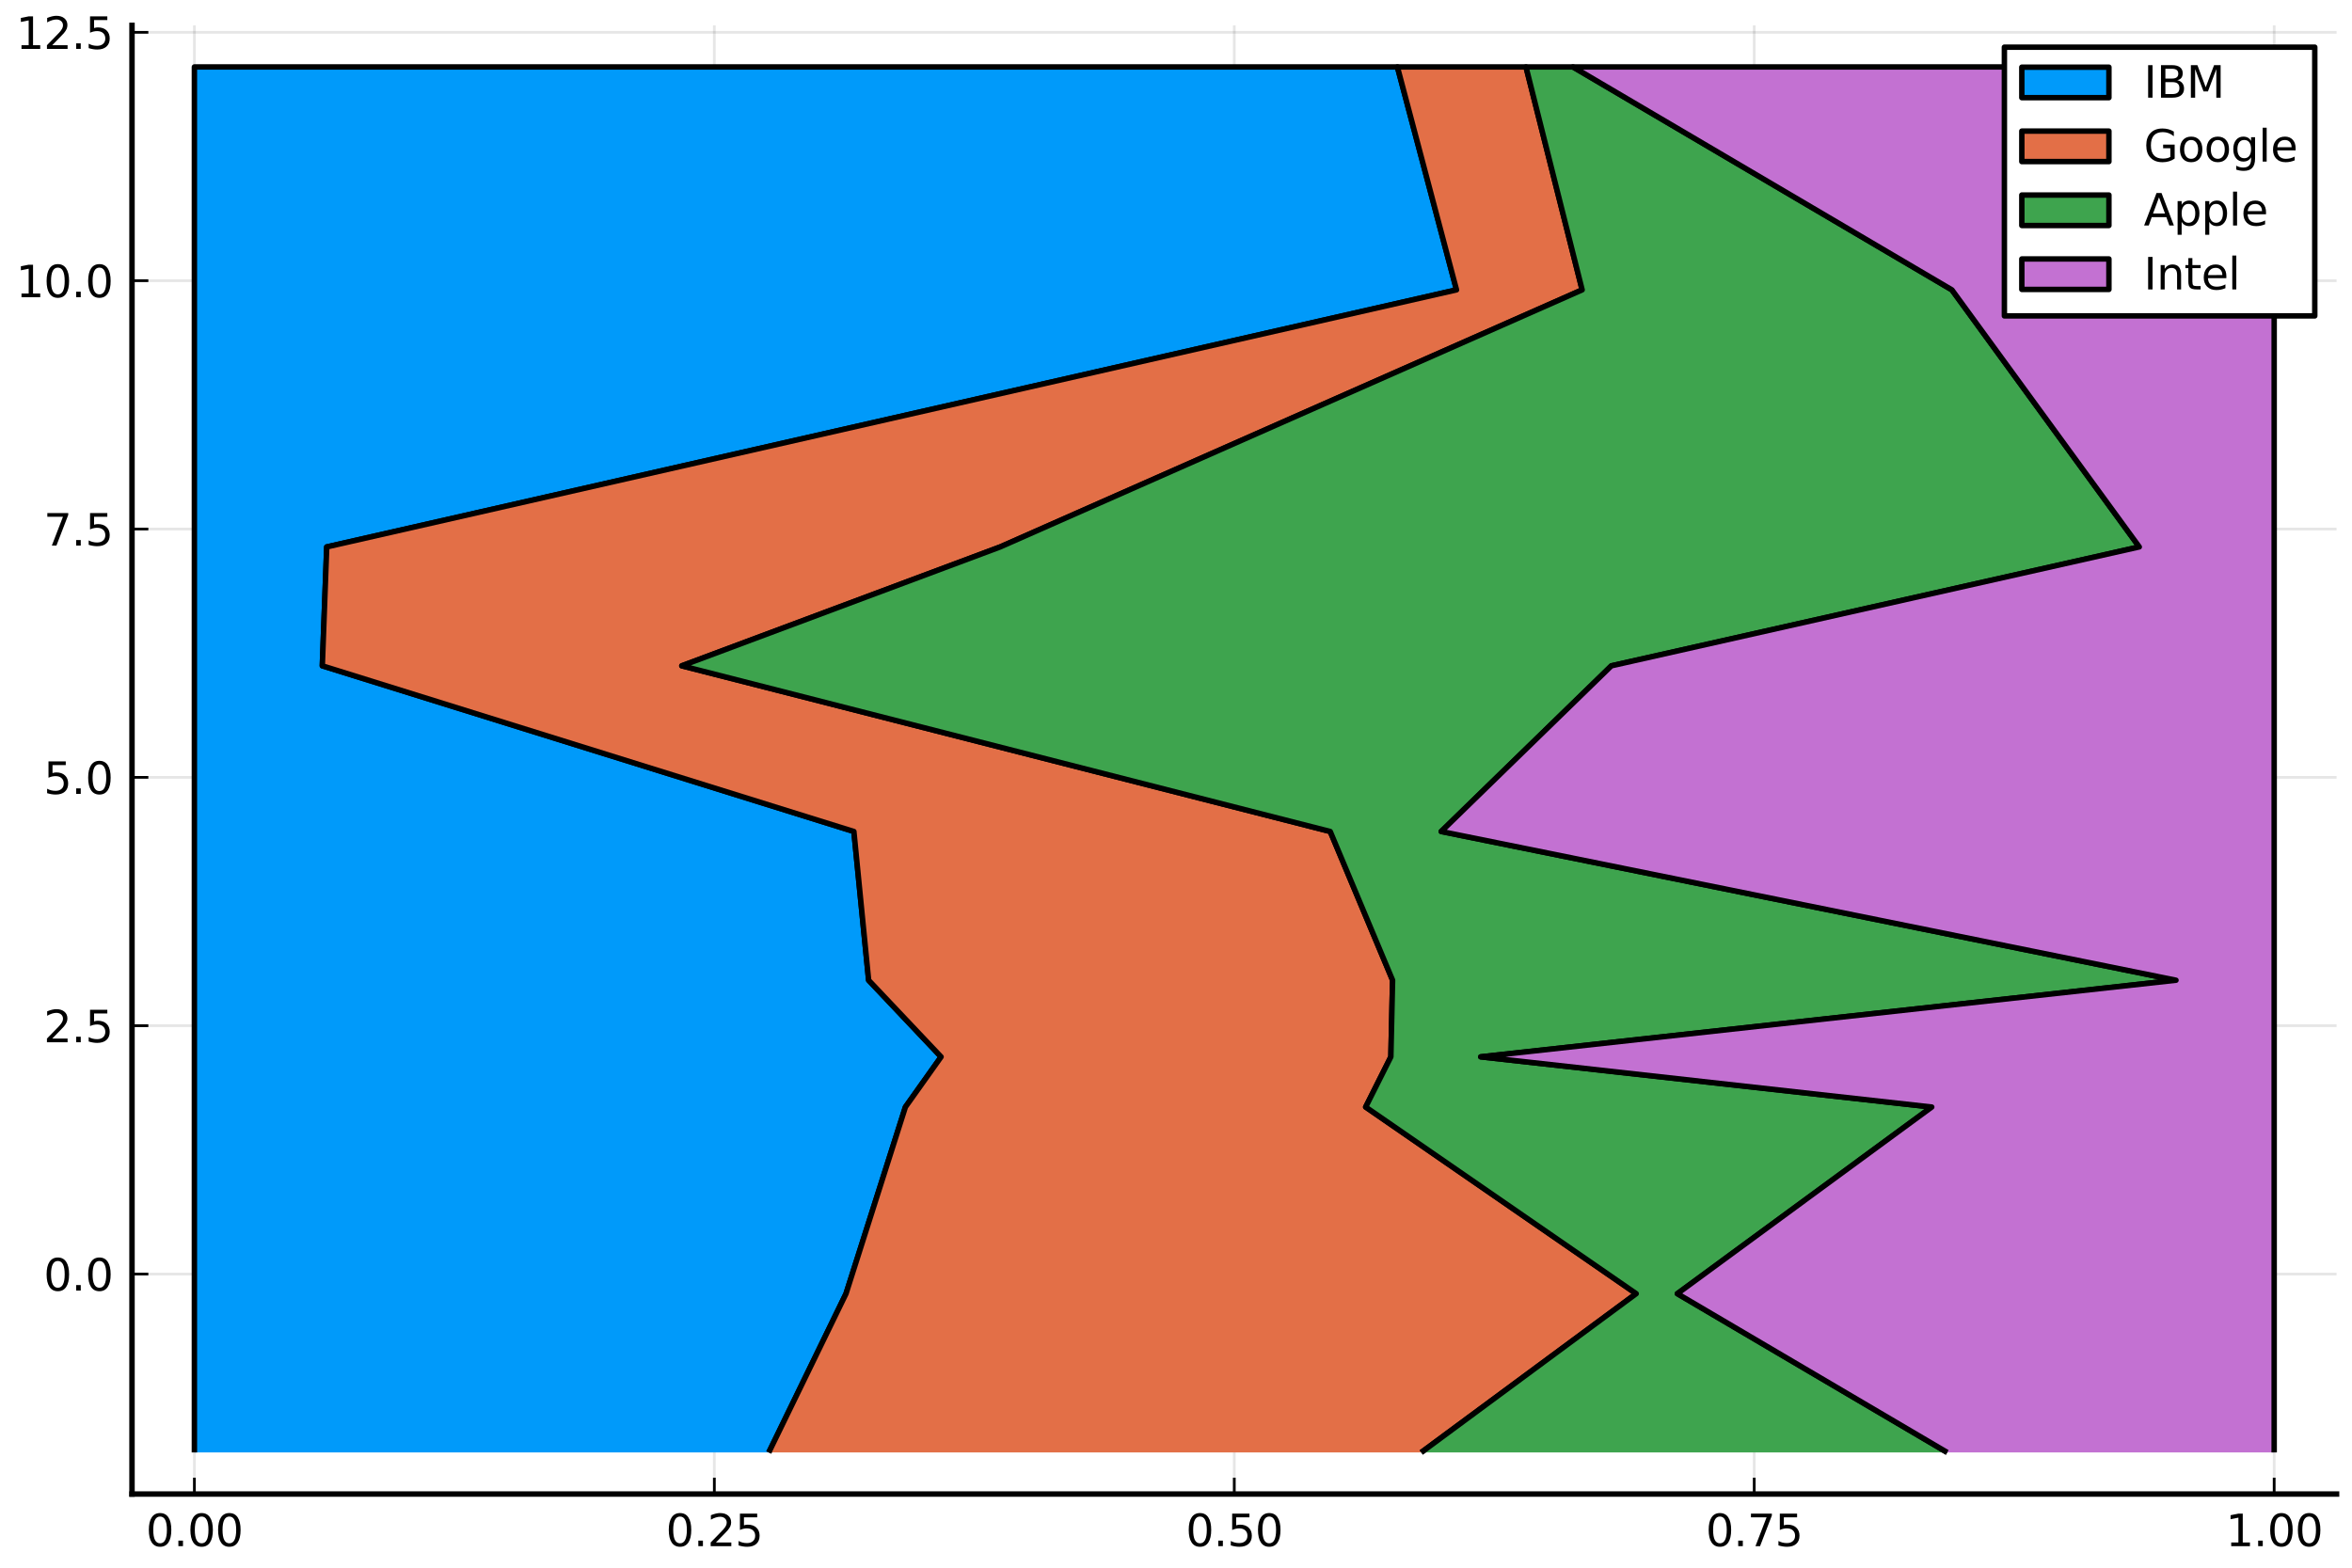 <?xml version="1.0" encoding="utf-8" standalone="no"?>
<!DOCTYPE svg PUBLIC "-//W3C//DTD SVG 1.1//EN"
  "http://www.w3.org/Graphics/SVG/1.1/DTD/svg11.dtd">
<svg xmlns:xlink="http://www.w3.org/1999/xlink" width="432pt" height="288pt" viewBox="0 0 432 288" xmlns="http://www.w3.org/2000/svg" version="1.1">
 <defs>
  <style type="text/css">*{stroke-linejoin: round; stroke-linecap: butt}</style>
 </defs>
 <g id="figure_1">
  <g id="patch_1">
   <path d="M 0 288 
L 432 288 
L 432 0 
L 0 0 
z
" style="fill: #ffffff"/>
  </g>
  <g id="axes_1">
   <g id="patch_2">
    <path d="M 24.245 274.465 
L 429.165 274.465 
L 429.165 4.664 
L 24.245 4.664 
z
" style="fill: #ffffff"/>
   </g>
   <g id="matplotlib.axis_1">
    <g id="xtick_1">
     <g id="line2d_1">
      <path d="M 35.705 274.465 
L 35.705 4.664 
" clip-path="url(#p720a2d7ce7)" style="fill: none; stroke: #000000; stroke-opacity: 0.1; stroke-width: 0.5; stroke-linecap: square"/>
     </g>
     <g id="line2d_2">
      <defs>
       <path id="ma561908062" d="M 0 0 
L 0 -3 
" style="stroke: #000000; stroke-width: 0.5"/>
      </defs>
      <g>
       <use xlink:href="#ma561908062" x="35.705" y="274.465" style="stroke: #000000; stroke-width: 0.5"/>
      </g>
     </g>
     <g id="text_1">
      <!-- 0.00 -->
      <g transform="translate(26.798 284.044) scale(0.08 -0.08)">
       <defs>
        <path id="DejaVuSans-30" d="M 2034 4250 
Q 1547 4250 1301 3770 
Q 1056 3291 1056 2328 
Q 1056 1369 1301 889 
Q 1547 409 2034 409 
Q 2525 409 2770 889 
Q 3016 1369 3016 2328 
Q 3016 3291 2770 3770 
Q 2525 4250 2034 4250 
z
M 2034 4750 
Q 2819 4750 3233 4129 
Q 3647 3509 3647 2328 
Q 3647 1150 3233 529 
Q 2819 -91 2034 -91 
Q 1250 -91 836 529 
Q 422 1150 422 2328 
Q 422 3509 836 4129 
Q 1250 4750 2034 4750 
z
" transform="scale(0.016)"/>
        <path id="DejaVuSans-2e" d="M 684 794 
L 1344 794 
L 1344 0 
L 684 0 
L 684 794 
z
" transform="scale(0.016)"/>
       </defs>
       <use xlink:href="#DejaVuSans-30"/>
       <use xlink:href="#DejaVuSans-2e" transform="translate(63.623 0)"/>
       <use xlink:href="#DejaVuSans-30" transform="translate(95.41 0)"/>
       <use xlink:href="#DejaVuSans-30" transform="translate(159.033 0)"/>
      </g>
     </g>
    </g>
    <g id="xtick_2">
     <g id="line2d_3">
      <path d="M 131.205 274.465 
L 131.205 4.664 
" clip-path="url(#p720a2d7ce7)" style="fill: none; stroke: #000000; stroke-opacity: 0.1; stroke-width: 0.5; stroke-linecap: square"/>
     </g>
     <g id="line2d_4">
      <g>
       <use xlink:href="#ma561908062" x="131.205" y="274.465" style="stroke: #000000; stroke-width: 0.5"/>
      </g>
     </g>
     <g id="text_2">
      <!-- 0.25 -->
      <g transform="translate(122.299 284.044) scale(0.08 -0.08)">
       <defs>
        <path id="DejaVuSans-32" d="M 1228 531 
L 3431 531 
L 3431 0 
L 469 0 
L 469 531 
Q 828 903 1448 1529 
Q 2069 2156 2228 2338 
Q 2531 2678 2651 2914 
Q 2772 3150 2772 3378 
Q 2772 3750 2511 3984 
Q 2250 4219 1831 4219 
Q 1534 4219 1204 4116 
Q 875 4013 500 3803 
L 500 4441 
Q 881 4594 1212 4672 
Q 1544 4750 1819 4750 
Q 2544 4750 2975 4387 
Q 3406 4025 3406 3419 
Q 3406 3131 3298 2873 
Q 3191 2616 2906 2266 
Q 2828 2175 2409 1742 
Q 1991 1309 1228 531 
z
" transform="scale(0.016)"/>
        <path id="DejaVuSans-35" d="M 691 4666 
L 3169 4666 
L 3169 4134 
L 1269 4134 
L 1269 2991 
Q 1406 3038 1543 3061 
Q 1681 3084 1819 3084 
Q 2600 3084 3056 2656 
Q 3513 2228 3513 1497 
Q 3513 744 3044 326 
Q 2575 -91 1722 -91 
Q 1428 -91 1123 -41 
Q 819 9 494 109 
L 494 744 
Q 775 591 1075 516 
Q 1375 441 1709 441 
Q 2250 441 2565 725 
Q 2881 1009 2881 1497 
Q 2881 1984 2565 2268 
Q 2250 2553 1709 2553 
Q 1456 2553 1204 2497 
Q 953 2441 691 2322 
L 691 4666 
z
" transform="scale(0.016)"/>
       </defs>
       <use xlink:href="#DejaVuSans-30"/>
       <use xlink:href="#DejaVuSans-2e" transform="translate(63.623 0)"/>
       <use xlink:href="#DejaVuSans-32" transform="translate(95.41 0)"/>
       <use xlink:href="#DejaVuSans-35" transform="translate(159.033 0)"/>
      </g>
     </g>
    </g>
    <g id="xtick_3">
     <g id="line2d_5">
      <path d="M 226.705 274.465 
L 226.705 4.664 
" clip-path="url(#p720a2d7ce7)" style="fill: none; stroke: #000000; stroke-opacity: 0.1; stroke-width: 0.5; stroke-linecap: square"/>
     </g>
     <g id="line2d_6">
      <g>
       <use xlink:href="#ma561908062" x="226.705" y="274.465" style="stroke: #000000; stroke-width: 0.5"/>
      </g>
     </g>
     <g id="text_3">
      <!-- 0.50 -->
      <g transform="translate(217.799 284.044) scale(0.08 -0.08)">
       <use xlink:href="#DejaVuSans-30"/>
       <use xlink:href="#DejaVuSans-2e" transform="translate(63.623 0)"/>
       <use xlink:href="#DejaVuSans-35" transform="translate(95.41 0)"/>
       <use xlink:href="#DejaVuSans-30" transform="translate(159.033 0)"/>
      </g>
     </g>
    </g>
    <g id="xtick_4">
     <g id="line2d_7">
      <path d="M 322.205 274.465 
L 322.205 4.664 
" clip-path="url(#p720a2d7ce7)" style="fill: none; stroke: #000000; stroke-opacity: 0.1; stroke-width: 0.5; stroke-linecap: square"/>
     </g>
     <g id="line2d_8">
      <g>
       <use xlink:href="#ma561908062" x="322.205" y="274.465" style="stroke: #000000; stroke-width: 0.5"/>
      </g>
     </g>
     <g id="text_4">
      <!-- 0.75 -->
      <g transform="translate(313.299 284.044) scale(0.08 -0.08)">
       <defs>
        <path id="DejaVuSans-37" d="M 525 4666 
L 3525 4666 
L 3525 4397 
L 1831 0 
L 1172 0 
L 2766 4134 
L 525 4134 
L 525 4666 
z
" transform="scale(0.016)"/>
       </defs>
       <use xlink:href="#DejaVuSans-30"/>
       <use xlink:href="#DejaVuSans-2e" transform="translate(63.623 0)"/>
       <use xlink:href="#DejaVuSans-37" transform="translate(95.41 0)"/>
       <use xlink:href="#DejaVuSans-35" transform="translate(159.033 0)"/>
      </g>
     </g>
    </g>
    <g id="xtick_5">
     <g id="line2d_9">
      <path d="M 417.705 274.465 
L 417.705 4.664 
" clip-path="url(#p720a2d7ce7)" style="fill: none; stroke: #000000; stroke-opacity: 0.1; stroke-width: 0.5; stroke-linecap: square"/>
     </g>
     <g id="line2d_10">
      <g>
       <use xlink:href="#ma561908062" x="417.705" y="274.465" style="stroke: #000000; stroke-width: 0.5"/>
      </g>
     </g>
     <g id="text_5">
      <!-- 1.00 -->
      <g transform="translate(408.799 284.044) scale(0.08 -0.08)">
       <defs>
        <path id="DejaVuSans-31" d="M 794 531 
L 1825 531 
L 1825 4091 
L 703 3866 
L 703 4441 
L 1819 4666 
L 2450 4666 
L 2450 531 
L 3481 531 
L 3481 0 
L 794 0 
L 794 531 
z
" transform="scale(0.016)"/>
       </defs>
       <use xlink:href="#DejaVuSans-31"/>
       <use xlink:href="#DejaVuSans-2e" transform="translate(63.623 0)"/>
       <use xlink:href="#DejaVuSans-30" transform="translate(95.41 0)"/>
       <use xlink:href="#DejaVuSans-30" transform="translate(159.033 0)"/>
      </g>
     </g>
    </g>
   </g>
   <g id="matplotlib.axis_2">
    <g id="ytick_1">
     <g id="line2d_11">
      <path d="M 24.245 234.057 
L 429.165 234.057 
" clip-path="url(#p720a2d7ce7)" style="fill: none; stroke: #000000; stroke-opacity: 0.1; stroke-width: 0.5; stroke-linecap: square"/>
     </g>
     <g id="line2d_12">
      <defs>
       <path id="m174346f3f1" d="M 0 0 
L 3 0 
" style="stroke: #000000; stroke-width: 0.5"/>
      </defs>
      <g>
       <use xlink:href="#m174346f3f1" x="24.245" y="234.057" style="stroke: #000000; stroke-width: 0.5"/>
      </g>
     </g>
     <g id="text_6">
      <!-- 0.0 -->
      <g transform="translate(8.022 237.096) scale(0.08 -0.08)">
       <use xlink:href="#DejaVuSans-30"/>
       <use xlink:href="#DejaVuSans-2e" transform="translate(63.623 0)"/>
       <use xlink:href="#DejaVuSans-30" transform="translate(95.41 0)"/>
      </g>
     </g>
    </g>
    <g id="ytick_2">
     <g id="line2d_13">
      <path d="M 24.245 188.434 
L 429.165 188.434 
" clip-path="url(#p720a2d7ce7)" style="fill: none; stroke: #000000; stroke-opacity: 0.1; stroke-width: 0.5; stroke-linecap: square"/>
     </g>
     <g id="line2d_14">
      <g>
       <use xlink:href="#m174346f3f1" x="24.245" y="188.434" style="stroke: #000000; stroke-width: 0.5"/>
      </g>
     </g>
     <g id="text_7">
      <!-- 2.5 -->
      <g transform="translate(8.022 191.473) scale(0.08 -0.08)">
       <use xlink:href="#DejaVuSans-32"/>
       <use xlink:href="#DejaVuSans-2e" transform="translate(63.623 0)"/>
       <use xlink:href="#DejaVuSans-35" transform="translate(95.41 0)"/>
      </g>
     </g>
    </g>
    <g id="ytick_3">
     <g id="line2d_15">
      <path d="M 24.245 142.811 
L 429.165 142.811 
" clip-path="url(#p720a2d7ce7)" style="fill: none; stroke: #000000; stroke-opacity: 0.1; stroke-width: 0.5; stroke-linecap: square"/>
     </g>
     <g id="line2d_16">
      <g>
       <use xlink:href="#m174346f3f1" x="24.245" y="142.811" style="stroke: #000000; stroke-width: 0.5"/>
      </g>
     </g>
     <g id="text_8">
      <!-- 5.0 -->
      <g transform="translate(8.022 145.85) scale(0.08 -0.08)">
       <use xlink:href="#DejaVuSans-35"/>
       <use xlink:href="#DejaVuSans-2e" transform="translate(63.623 0)"/>
       <use xlink:href="#DejaVuSans-30" transform="translate(95.41 0)"/>
      </g>
     </g>
    </g>
    <g id="ytick_4">
     <g id="line2d_17">
      <path d="M 24.245 97.188 
L 429.165 97.188 
" clip-path="url(#p720a2d7ce7)" style="fill: none; stroke: #000000; stroke-opacity: 0.1; stroke-width: 0.5; stroke-linecap: square"/>
     </g>
     <g id="line2d_18">
      <g>
       <use xlink:href="#m174346f3f1" x="24.245" y="97.188" style="stroke: #000000; stroke-width: 0.5"/>
      </g>
     </g>
     <g id="text_9">
      <!-- 7.5 -->
      <g transform="translate(8.022 100.227) scale(0.08 -0.08)">
       <use xlink:href="#DejaVuSans-37"/>
       <use xlink:href="#DejaVuSans-2e" transform="translate(63.623 0)"/>
       <use xlink:href="#DejaVuSans-35" transform="translate(95.41 0)"/>
      </g>
     </g>
    </g>
    <g id="ytick_5">
     <g id="line2d_19">
      <path d="M 24.245 51.565 
L 429.165 51.565 
" clip-path="url(#p720a2d7ce7)" style="fill: none; stroke: #000000; stroke-opacity: 0.1; stroke-width: 0.5; stroke-linecap: square"/>
     </g>
     <g id="line2d_20">
      <g>
       <use xlink:href="#m174346f3f1" x="24.245" y="51.565" style="stroke: #000000; stroke-width: 0.5"/>
      </g>
     </g>
     <g id="text_10">
      <!-- 10.0 -->
      <g transform="translate(2.932 54.604) scale(0.08 -0.08)">
       <use xlink:href="#DejaVuSans-31"/>
       <use xlink:href="#DejaVuSans-30" transform="translate(63.623 0)"/>
       <use xlink:href="#DejaVuSans-2e" transform="translate(127.246 0)"/>
       <use xlink:href="#DejaVuSans-30" transform="translate(159.033 0)"/>
      </g>
     </g>
    </g>
    <g id="ytick_6">
     <g id="line2d_21">
      <path d="M 24.245 5.942 
L 429.165 5.942 
" clip-path="url(#p720a2d7ce7)" style="fill: none; stroke: #000000; stroke-opacity: 0.1; stroke-width: 0.5; stroke-linecap: square"/>
     </g>
     <g id="line2d_22">
      <g>
       <use xlink:href="#m174346f3f1" x="24.245" y="5.942" style="stroke: #000000; stroke-width: 0.5"/>
      </g>
     </g>
     <g id="text_11">
      <!-- 12.5 -->
      <g transform="translate(2.932 8.982) scale(0.08 -0.08)">
       <use xlink:href="#DejaVuSans-31"/>
       <use xlink:href="#DejaVuSans-32" transform="translate(63.623 0)"/>
       <use xlink:href="#DejaVuSans-2e" transform="translate(127.246 0)"/>
       <use xlink:href="#DejaVuSans-35" transform="translate(159.033 0)"/>
      </g>
     </g>
    </g>
   </g>
   <g id="patch_3">
    <path d="M 141.205 266.829 
L 155.392 237.661 
L 166.301 203.373 
L 172.855 194.152 
L 159.547 180.078 
L 156.839 152.754 
L 59.202 122.317 
L 60.014 100.475 
L 267.525 53.251 
L 256.668 12.3 
L 35.705 12.3 
L 35.705 53.251 
L 35.705 100.475 
L 35.705 122.317 
L 35.705 152.754 
L 35.705 180.078 
L 35.705 194.152 
L 35.705 203.373 
L 35.705 237.661 
L 35.705 266.829 
" clip-path="url(#p720a2d7ce7)" style="fill: #009afa; stroke: #000000; stroke-linejoin: miter"/>
   </g>
   <g id="patch_4">
    <path d="M 261.047 266.829 
L 300.527 237.661 
L 250.838 203.373 
L 255.466 194.152 
L 255.783 180.078 
L 244.33 152.754 
L 125.231 122.317 
L 183.716 100.475 
L 290.602 53.251 
L 280.284 12.3 
L 256.668 12.3 
L 267.525 53.251 
L 60.014 100.475 
L 59.202 122.317 
L 156.839 152.754 
L 159.547 180.078 
L 172.855 194.152 
L 166.301 203.373 
L 155.392 237.661 
L 141.205 266.829 
" clip-path="url(#p720a2d7ce7)" style="fill: #e36f47; stroke: #000000; stroke-linejoin: miter"/>
   </g>
   <g id="patch_5">
    <path d="M 24.245 274.465 
L 24.245 4.664 
" style="fill: none; stroke: #000000; stroke-linejoin: miter; stroke-linecap: square"/>
   </g>
   <g id="patch_6">
    <path d="M 24.245 274.465 
L 429.165 274.465 
" style="fill: none; stroke: #000000; stroke-linejoin: miter; stroke-linecap: square"/>
   </g>
   <g id="patch_7">
    <path d="M 357.655 266.829 
L 308.085 237.661 
L 354.812 203.373 
L 271.97 194.152 
L 399.672 180.078 
L 264.717 152.754 
L 295.971 122.317 
L 392.932 100.475 
L 358.515 53.251 
L 288.917 12.3 
L 280.284 12.3 
L 290.602 53.251 
L 183.716 100.475 
L 125.231 122.317 
L 244.33 152.754 
L 255.783 180.078 
L 255.466 194.152 
L 250.838 203.373 
L 300.527 237.661 
L 261.047 266.829 
" clip-path="url(#p720a2d7ce7)" style="fill: #3ea44e; stroke: #000000; stroke-linejoin: miter"/>
   </g>
   <g id="patch_8">
    <path d="M 417.705 266.829 
L 417.705 237.661 
L 417.705 203.373 
L 417.705 194.152 
L 417.705 180.078 
L 417.705 152.754 
L 417.705 122.317 
L 417.705 100.475 
L 417.705 53.251 
L 417.705 12.3 
L 288.917 12.3 
L 358.515 53.251 
L 392.932 100.475 
L 295.971 122.317 
L 264.717 152.754 
L 399.672 180.078 
L 271.97 194.152 
L 354.812 203.373 
L 308.085 237.661 
L 357.655 266.829 
" clip-path="url(#p720a2d7ce7)" style="fill: #c371d2; stroke: #000000; stroke-linejoin: miter"/>
   </g>
   <g id="legend_1">
    <g id="patch_9">
     <path d="M 368.153 58.034 
L 425.165 58.034 
L 425.165 8.664 
L 368.153 8.664 
z
" style="fill: #ffffff; stroke: #000000; stroke-linejoin: miter"/>
    </g>
    <g id="patch_10">
     <path d="M 371.353 17.943 
L 387.353 17.943 
L 387.353 12.343 
L 371.353 12.343 
z
" style="fill: #009afa; stroke: #000000; stroke-linejoin: miter"/>
    </g>
    <g id="text_12">
     <!-- IBM -->
     <g transform="translate(393.753 17.943) scale(0.08 -0.08)">
      <defs>
       <path id="DejaVuSans-49" d="M 628 4666 
L 1259 4666 
L 1259 0 
L 628 0 
L 628 4666 
z
" transform="scale(0.016)"/>
       <path id="DejaVuSans-42" d="M 1259 2228 
L 1259 519 
L 2272 519 
Q 2781 519 3026 730 
Q 3272 941 3272 1375 
Q 3272 1813 3026 2020 
Q 2781 2228 2272 2228 
L 1259 2228 
z
M 1259 4147 
L 1259 2741 
L 2194 2741 
Q 2656 2741 2882 2914 
Q 3109 3088 3109 3444 
Q 3109 3797 2882 3972 
Q 2656 4147 2194 4147 
L 1259 4147 
z
M 628 4666 
L 2241 4666 
Q 2963 4666 3353 4366 
Q 3744 4066 3744 3513 
Q 3744 3084 3544 2831 
Q 3344 2578 2956 2516 
Q 3422 2416 3680 2098 
Q 3938 1781 3938 1306 
Q 3938 681 3513 340 
Q 3088 0 2303 0 
L 628 0 
L 628 4666 
z
" transform="scale(0.016)"/>
       <path id="DejaVuSans-4d" d="M 628 4666 
L 1569 4666 
L 2759 1491 
L 3956 4666 
L 4897 4666 
L 4897 0 
L 4281 0 
L 4281 4097 
L 3078 897 
L 2444 897 
L 1241 4097 
L 1241 0 
L 628 0 
L 628 4666 
z
" transform="scale(0.016)"/>
      </defs>
      <use xlink:href="#DejaVuSans-49"/>
      <use xlink:href="#DejaVuSans-42" transform="translate(29.492 0)"/>
      <use xlink:href="#DejaVuSans-4d" transform="translate(98.096 0)"/>
     </g>
    </g>
    <g id="patch_11">
     <path d="M 371.353 29.686 
L 387.353 29.686 
L 387.353 24.086 
L 371.353 24.086 
z
" style="fill: #e36f47; stroke: #000000; stroke-linejoin: miter"/>
    </g>
    <g id="text_13">
     <!-- Google -->
     <g transform="translate(393.753 29.686) scale(0.08 -0.08)">
      <defs>
       <path id="DejaVuSans-47" d="M 3809 666 
L 3809 1919 
L 2778 1919 
L 2778 2438 
L 4434 2438 
L 4434 434 
Q 4069 175 3628 42 
Q 3188 -91 2688 -91 
Q 1594 -91 976 548 
Q 359 1188 359 2328 
Q 359 3472 976 4111 
Q 1594 4750 2688 4750 
Q 3144 4750 3555 4637 
Q 3966 4525 4313 4306 
L 4313 3634 
Q 3963 3931 3569 4081 
Q 3175 4231 2741 4231 
Q 1884 4231 1454 3753 
Q 1025 3275 1025 2328 
Q 1025 1384 1454 906 
Q 1884 428 2741 428 
Q 3075 428 3337 486 
Q 3600 544 3809 666 
z
" transform="scale(0.016)"/>
       <path id="DejaVuSans-6f" d="M 1959 3097 
Q 1497 3097 1228 2736 
Q 959 2375 959 1747 
Q 959 1119 1226 758 
Q 1494 397 1959 397 
Q 2419 397 2687 759 
Q 2956 1122 2956 1747 
Q 2956 2369 2687 2733 
Q 2419 3097 1959 3097 
z
M 1959 3584 
Q 2709 3584 3137 3096 
Q 3566 2609 3566 1747 
Q 3566 888 3137 398 
Q 2709 -91 1959 -91 
Q 1206 -91 779 398 
Q 353 888 353 1747 
Q 353 2609 779 3096 
Q 1206 3584 1959 3584 
z
" transform="scale(0.016)"/>
       <path id="DejaVuSans-67" d="M 2906 1791 
Q 2906 2416 2648 2759 
Q 2391 3103 1925 3103 
Q 1463 3103 1205 2759 
Q 947 2416 947 1791 
Q 947 1169 1205 825 
Q 1463 481 1925 481 
Q 2391 481 2648 825 
Q 2906 1169 2906 1791 
z
M 3481 434 
Q 3481 -459 3084 -895 
Q 2688 -1331 1869 -1331 
Q 1566 -1331 1297 -1286 
Q 1028 -1241 775 -1147 
L 775 -588 
Q 1028 -725 1275 -790 
Q 1522 -856 1778 -856 
Q 2344 -856 2625 -561 
Q 2906 -266 2906 331 
L 2906 616 
Q 2728 306 2450 153 
Q 2172 0 1784 0 
Q 1141 0 747 490 
Q 353 981 353 1791 
Q 353 2603 747 3093 
Q 1141 3584 1784 3584 
Q 2172 3584 2450 3431 
Q 2728 3278 2906 2969 
L 2906 3500 
L 3481 3500 
L 3481 434 
z
" transform="scale(0.016)"/>
       <path id="DejaVuSans-6c" d="M 603 4863 
L 1178 4863 
L 1178 0 
L 603 0 
L 603 4863 
z
" transform="scale(0.016)"/>
       <path id="DejaVuSans-65" d="M 3597 1894 
L 3597 1613 
L 953 1613 
Q 991 1019 1311 708 
Q 1631 397 2203 397 
Q 2534 397 2845 478 
Q 3156 559 3463 722 
L 3463 178 
Q 3153 47 2828 -22 
Q 2503 -91 2169 -91 
Q 1331 -91 842 396 
Q 353 884 353 1716 
Q 353 2575 817 3079 
Q 1281 3584 2069 3584 
Q 2775 3584 3186 3129 
Q 3597 2675 3597 1894 
z
M 3022 2063 
Q 3016 2534 2758 2815 
Q 2500 3097 2075 3097 
Q 1594 3097 1305 2825 
Q 1016 2553 972 2059 
L 3022 2063 
z
" transform="scale(0.016)"/>
      </defs>
      <use xlink:href="#DejaVuSans-47"/>
      <use xlink:href="#DejaVuSans-6f" transform="translate(77.49 0)"/>
      <use xlink:href="#DejaVuSans-6f" transform="translate(138.672 0)"/>
      <use xlink:href="#DejaVuSans-67" transform="translate(199.854 0)"/>
      <use xlink:href="#DejaVuSans-6c" transform="translate(263.33 0)"/>
      <use xlink:href="#DejaVuSans-65" transform="translate(291.113 0)"/>
     </g>
    </g>
    <g id="patch_12">
     <path d="M 371.353 41.428 
L 387.353 41.428 
L 387.353 35.828 
L 371.353 35.828 
z
" style="fill: #3ea44e; stroke: #000000; stroke-linejoin: miter"/>
    </g>
    <g id="text_14">
     <!-- Apple -->
     <g transform="translate(393.753 41.428) scale(0.08 -0.08)">
      <defs>
       <path id="DejaVuSans-41" d="M 2188 4044 
L 1331 1722 
L 3047 1722 
L 2188 4044 
z
M 1831 4666 
L 2547 4666 
L 4325 0 
L 3669 0 
L 3244 1197 
L 1141 1197 
L 716 0 
L 50 0 
L 1831 4666 
z
" transform="scale(0.016)"/>
       <path id="DejaVuSans-70" d="M 1159 525 
L 1159 -1331 
L 581 -1331 
L 581 3500 
L 1159 3500 
L 1159 2969 
Q 1341 3281 1617 3432 
Q 1894 3584 2278 3584 
Q 2916 3584 3314 3078 
Q 3713 2572 3713 1747 
Q 3713 922 3314 415 
Q 2916 -91 2278 -91 
Q 1894 -91 1617 61 
Q 1341 213 1159 525 
z
M 3116 1747 
Q 3116 2381 2855 2742 
Q 2594 3103 2138 3103 
Q 1681 3103 1420 2742 
Q 1159 2381 1159 1747 
Q 1159 1113 1420 752 
Q 1681 391 2138 391 
Q 2594 391 2855 752 
Q 3116 1113 3116 1747 
z
" transform="scale(0.016)"/>
      </defs>
      <use xlink:href="#DejaVuSans-41"/>
      <use xlink:href="#DejaVuSans-70" transform="translate(68.408 0)"/>
      <use xlink:href="#DejaVuSans-70" transform="translate(131.885 0)"/>
      <use xlink:href="#DejaVuSans-6c" transform="translate(195.361 0)"/>
      <use xlink:href="#DejaVuSans-65" transform="translate(223.145 0)"/>
     </g>
    </g>
    <g id="patch_13">
     <path d="M 371.353 53.171 
L 387.353 53.171 
L 387.353 47.571 
L 371.353 47.571 
z
" style="fill: #c371d2; stroke: #000000; stroke-linejoin: miter"/>
    </g>
    <g id="text_15">
     <!-- Intel -->
     <g transform="translate(393.753 53.171) scale(0.08 -0.08)">
      <defs>
       <path id="DejaVuSans-6e" d="M 3513 2113 
L 3513 0 
L 2938 0 
L 2938 2094 
Q 2938 2591 2744 2837 
Q 2550 3084 2163 3084 
Q 1697 3084 1428 2787 
Q 1159 2491 1159 1978 
L 1159 0 
L 581 0 
L 581 3500 
L 1159 3500 
L 1159 2956 
Q 1366 3272 1645 3428 
Q 1925 3584 2291 3584 
Q 2894 3584 3203 3211 
Q 3513 2838 3513 2113 
z
" transform="scale(0.016)"/>
       <path id="DejaVuSans-74" d="M 1172 4494 
L 1172 3500 
L 2356 3500 
L 2356 3053 
L 1172 3053 
L 1172 1153 
Q 1172 725 1289 603 
Q 1406 481 1766 481 
L 2356 481 
L 2356 0 
L 1766 0 
Q 1100 0 847 248 
Q 594 497 594 1153 
L 594 3053 
L 172 3053 
L 172 3500 
L 594 3500 
L 594 4494 
L 1172 4494 
z
" transform="scale(0.016)"/>
      </defs>
      <use xlink:href="#DejaVuSans-49"/>
      <use xlink:href="#DejaVuSans-6e" transform="translate(29.492 0)"/>
      <use xlink:href="#DejaVuSans-74" transform="translate(92.871 0)"/>
      <use xlink:href="#DejaVuSans-65" transform="translate(132.08 0)"/>
      <use xlink:href="#DejaVuSans-6c" transform="translate(193.604 0)"/>
     </g>
    </g>
   </g>
  </g>
 </g>
 <defs>
  <clipPath id="p720a2d7ce7">
   <rect x="24.245" y="4.664" width="404.921" height="269.801"/>
  </clipPath>
 </defs>
</svg>
